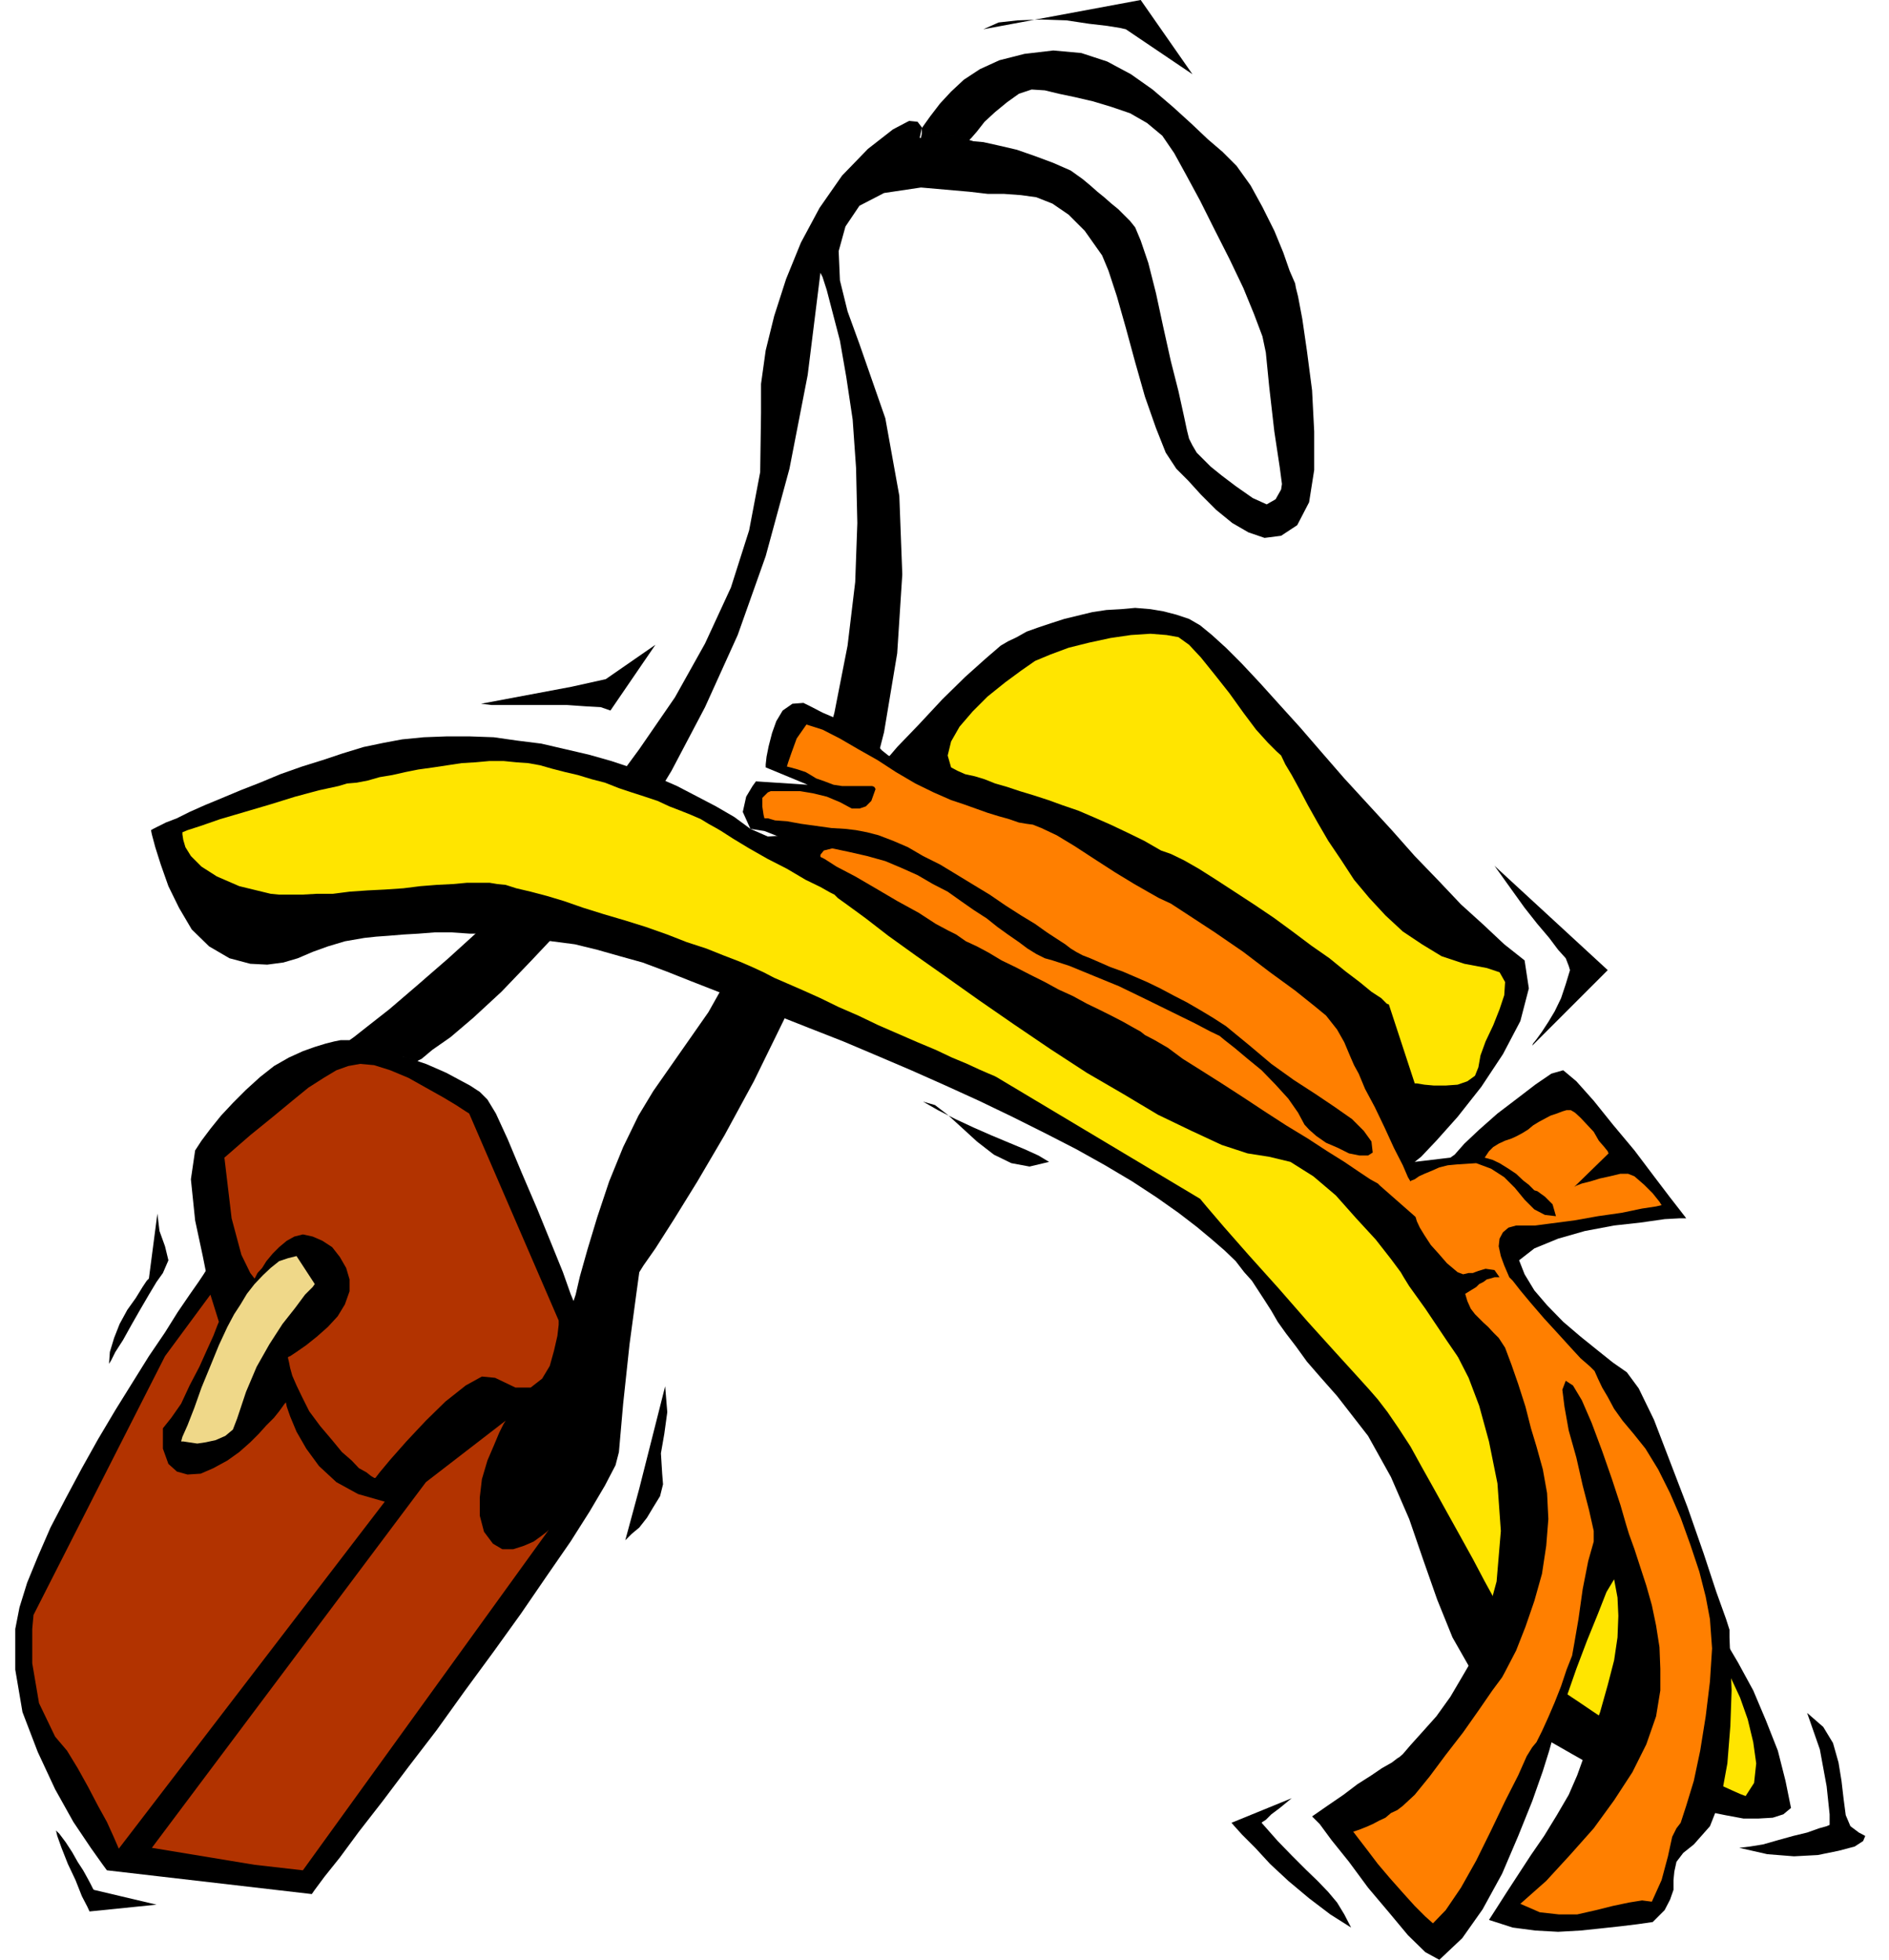 <?xml version="1.0" encoding="UTF-8" standalone="no"?>
<svg
   xmlns:ooo="http://xml.openoffice.org/svg/export"
   xmlns:dc="http://purl.org/dc/elements/1.1/"
   xmlns:cc="http://creativecommons.org/ns#"
   xmlns:rdf="http://www.w3.org/1999/02/22-rdf-syntax-ns#"
   xmlns:svg="http://www.w3.org/2000/svg"
   xmlns="http://www.w3.org/2000/svg"
   xmlns:sodipodi="http://sodipodi.sourceforge.net/DTD/sodipodi-0.dtd"
   xmlns:inkscape="http://www.inkscape.org/namespaces/inkscape"
   version="1.2"
   width="44.53mm"
   height="46.2mm"
   viewBox="0 0 4453 4620"
   preserveAspectRatio="xMidYMid"
   xml:space="preserve"
   id="svg109"
   sodipodi:docname="baghat.svg"
   style="fill-rule:evenodd;stroke-width:28.222;stroke-linejoin:round"
   inkscape:version="0.92.5 (2060ec1f9f, 2020-04-08)"><sodipodi:namedview
   pagecolor="#ffffff"
   bordercolor="#666666"
   borderopacity="1"
   objecttolerance="10"
   gridtolerance="10"
   guidetolerance="10"
   inkscape:pageopacity="0"
   inkscape:pageshadow="2"
   inkscape:window-width="664"
   inkscape:window-height="487"
   id="namedview111"
   showgrid="false"
   inkscape:zoom="0.2102413"
   inkscape:cx="84.17008"
   inkscape:cy="87.307085"
   inkscape:window-x="0"
   inkscape:window-y="0"
   inkscape:window-maximized="0"
   inkscape:current-layer="svg109" />
 <defs
   class="ClipPathGroup"
   id="defs8">
  <clipPath
   id="presentation_clip_path"
   clipPathUnits="userSpaceOnUse">
   <rect
   x="0"
   y="0"
   width="21000"
   height="29700"
   id="rect2" />
  </clipPath>
  <clipPath
   id="presentation_clip_path_shrink"
   clipPathUnits="userSpaceOnUse">
   <rect
   x="21"
   y="29"
   width="20958"
   height="29641"
   id="rect5" />
  </clipPath>
 </defs>
 <defs
   class="TextShapeIndex"
   id="defs12">
  <g
   ooo:slide="id1"
   ooo:id-list="id3"
   id="g10" />
 </defs>
 <defs
   class="EmbeddedBulletChars"
   id="defs44">
  <g
   id="bullet-char-template-57356"
   transform="matrix(4.8828125e-4,0,0,-4.8828125e-4,0,0)">
   <path
   d="M 580,1141 1163,571 580,0 -4,571 Z"
   id="path14"
   inkscape:connector-curvature="0" />
  </g>
  <g
   id="bullet-char-template-57354"
   transform="matrix(4.8828125e-4,0,0,-4.8828125e-4,0,0)">
   <path
   d="M 8,1128 H 1137 V 0 H 8 Z"
   id="path17"
   inkscape:connector-curvature="0" />
  </g>
  <g
   id="bullet-char-template-10146"
   transform="matrix(4.8828125e-4,0,0,-4.8828125e-4,0,0)">
   <path
   d="M 174,0 602,739 174,1481 1456,739 Z M 1358,739 309,1346 659,739 Z"
   id="path20"
   inkscape:connector-curvature="0" />
  </g>
  <g
   id="bullet-char-template-10132"
   transform="matrix(4.8828125e-4,0,0,-4.8828125e-4,0,0)">
   <path
   d="M 2015,739 1276,0 H 717 l 543,543 H 174 v 393 h 1086 l -543,545 h 557 z"
   id="path23"
   inkscape:connector-curvature="0" />
  </g>
  <g
   id="bullet-char-template-10007"
   transform="matrix(4.8828125e-4,0,0,-4.8828125e-4,0,0)">
   <path
   d="m 0,-2 c -7,16 -16,29 -25,39 l 381,530 c -94,256 -141,385 -141,387 0,25 13,38 40,38 9,0 21,-2 34,-5 21,4 42,12 65,25 l 27,-13 111,-251 280,301 64,-25 24,25 c 21,-10 41,-24 62,-43 C 886,937 835,863 770,784 769,783 710,716 594,584 L 774,223 c 0,-27 -21,-55 -63,-84 l 16,-20 C 717,90 699,76 672,76 641,76 570,178 457,381 L 164,-76 c -22,-34 -53,-51 -92,-51 -42,0 -63,17 -64,51 -7,9 -10,24 -10,44 0,9 1,19 2,30 z"
   id="path26"
   inkscape:connector-curvature="0" />
  </g>
  <g
   id="bullet-char-template-10004"
   transform="matrix(4.8828125e-4,0,0,-4.8828125e-4,0,0)">
   <path
   d="M 285,-33 C 182,-33 111,30 74,156 52,228 41,333 41,471 c 0,78 14,145 41,201 34,71 87,106 158,106 53,0 88,-31 106,-94 l 23,-176 c 8,-64 28,-97 59,-98 l 735,706 c 11,11 33,17 66,17 42,0 63,-15 63,-46 V 965 c 0,-36 -10,-64 -30,-84 L 442,47 C 390,-6 338,-33 285,-33 Z"
   id="path29"
   inkscape:connector-curvature="0" />
  </g>
  <g
   id="bullet-char-template-9679"
   transform="matrix(4.8828125e-4,0,0,-4.8828125e-4,0,0)">
   <path
   d="M 813,0 C 632,0 489,54 383,161 276,268 223,411 223,592 c 0,181 53,324 160,431 106,107 249,161 430,161 179,0 323,-54 432,-161 108,-107 162,-251 162,-431 0,-180 -54,-324 -162,-431 C 1136,54 992,0 813,0 Z"
   id="path32"
   inkscape:connector-curvature="0" />
  </g>
  <g
   id="bullet-char-template-8226"
   transform="matrix(4.8828125e-4,0,0,-4.8828125e-4,0,0)">
   <path
   d="m 346,457 c -73,0 -137,26 -191,78 -54,51 -81,114 -81,188 0,73 27,136 81,188 54,52 118,78 191,78 73,0 134,-26 185,-79 51,-51 77,-114 77,-187 0,-75 -25,-137 -76,-188 -50,-52 -112,-78 -186,-78 z"
   id="path35"
   inkscape:connector-curvature="0" />
  </g>
  <g
   id="bullet-char-template-8211"
   transform="matrix(4.8828125e-4,0,0,-4.8828125e-4,0,0)">
   <path
   d="M -4,459 H 1135 V 606 H -4 Z"
   id="path38"
   inkscape:connector-curvature="0" />
  </g>
  <g
   id="bullet-char-template-61548"
   transform="matrix(4.8828125e-4,0,0,-4.8828125e-4,0,0)">
   <path
   d="m 173,740 c 0,163 58,303 173,419 116,115 255,173 419,173 163,0 302,-58 418,-173 116,-116 174,-256 174,-419 0,-163 -58,-303 -174,-418 C 1067,206 928,148 765,148 601,148 462,206 346,322 231,437 173,577 173,740 Z"
   id="path41"
   inkscape:connector-curvature="0" />
  </g>
 </defs>
 <g
   id="g49"
   transform="translate(-8273,-12540)">
  <g
   id="id2"
   class="Master_Slide">
   <g
   id="bg-id2"
   class="Background" />
   <g
   id="bo-id2"
   class="BackgroundObjects" />
  </g>
 </g>
 <g
   class="SlideGroup"
   id="g107"
   transform="translate(-8273,-12540)">
  <g
   id="g105">
   <g
   id="container-id1">
    <g
   id="id1"
   class="Slide"
   clip-path="url(#presentation_clip_path)">
     <g
   class="Page"
   id="g101">
      <g
   class="Graphic"
   id="g99">
       <g
   id="id3">
        <rect
   class="BoundingBox"
   x="8273"
   y="12540"
   width="4453"
   height="4620"
   id="rect51"
   style="fill:none;stroke:none" />
        <defs
   id="defs56">
         <clipPath
   id="clip_path_1"
   clipPathUnits="userSpaceOnUse">
          <path
   d="m 8273,12540 h 4452 v 4619 H 8273 Z"
   id="path53"
   inkscape:connector-curvature="0" />
         </clipPath>
        </defs>
        <g
   clip-path="url(#clip_path_1)"
   id="g96">
         <path
   d="m 9257,15041 5,2 15,5 23,10 25,11 28,15 28,15 23,15 18,18 20,33 28,61 33,79 36,84 33,81 28,69 18,51 7,17 5,-15 10,-43 18,-64 23,-76 28,-84 33,-81 36,-74 35,-58 130,-186 104,-185 84,-178 64,-176 45,-167 31,-158 18,-150 5,-139 -3,-130 -8,-114 -15,-100 -15,-86 -18,-69 -13,-50 -10,-31 -5,-10 -30,241 -43,221 -56,206 -66,186 -77,170 -79,150 -83,137 -84,120 -82,104 -81,86 -71,74 -66,61 -54,46 -43,30 -25,21 -10,5 -160,-49 10,-7 33,-26 51,-40 63,-54 76,-66 87,-79 91,-89 92,-101 94,-107 86,-117 84,-122 71,-127 61,-132 43,-135 26,-137 2,-140 v -68 l 11,-79 20,-81 28,-87 35,-86 44,-82 53,-76 61,-63 59,-46 38,-20 20,2 10,13 v 15 l -2,10 h -3 l 5,-23 112,28 10,3 23,2 36,8 43,10 43,15 43,16 41,18 28,20 18,15 17,15 16,13 17,15 16,13 15,15 13,13 12,15 13,31 18,53 18,71 17,79 18,81 18,71 13,59 7,33 5,20 8,16 10,17 16,16 17,17 26,21 33,25 40,28 33,15 21,-12 13,-23 2,-13 -5,-38 -13,-86 -12,-105 -8,-81 -8,-38 -20,-53 -25,-61 -33,-69 -36,-71 -33,-66 -33,-61 -28,-51 -28,-41 -36,-30 -40,-23 -44,-15 -43,-13 -43,-10 -38,-8 -33,-8 -31,-2 -30,10 -28,20 -28,23 -25,23 -18,23 -13,15 -5,5 -112,-28 20,-28 23,-30 26,-28 30,-28 38,-25 46,-21 59,-15 68,-8 66,6 61,20 56,30 51,36 48,41 44,40 38,36 35,30 33,33 33,46 28,51 28,56 21,51 15,43 13,30 2,11 5,20 10,53 11,76 12,92 5,97 v 91 l -12,76 -28,54 -38,25 -39,5 -38,-13 -38,-22 -38,-31 -36,-36 -30,-33 -28,-28 -25,-38 -23,-58 -26,-74 -23,-81 -22,-81 -21,-74 -20,-61 -15,-36 -41,-58 -38,-38 -38,-26 -38,-15 -36,-5 -41,-3 h -38 l -43,-5 -114,-10 -87,13 -58,30 -33,49 -16,58 3,69 18,73 28,77 61,175 33,183 7,185 -12,186 -31,186 -46,180 -55,175 -67,168 -68,155 -71,145 -69,127 -64,109 -55,89 -44,69 -28,40 -10,16 -7,51 -16,119 -15,140 -10,114 -8,31 -25,48 -36,61 -45,71 -56,81 -61,89 -64,89 -69,94 -66,92 -66,86 -61,81 -56,72 -45,61 -36,45 -23,31 -7,10 -483,-56 -11,-15 -27,-38 -41,-61 -43,-77 -41,-88 -36,-94 -17,-100 v -96 l 10,-51 18,-58 25,-61 30,-69 36,-69 38,-71 38,-68 41,-69 41,-66 38,-61 38,-56 30,-48 28,-41 21,-30 12,-18 5,-8 -7,-35 -18,-84 -10,-97 10,-68 15,-23 21,-28 25,-31 28,-30 31,-31 33,-30 33,-26 35,-20 33,-15 28,-10 26,-8 20,-5 15,-3 h 10 8 3 z"
   id="path58"
   inkscape:connector-curvature="0"
   style="fill:#000000;stroke:none" />
         <path
   d="m 9379,15165 -8,-5 -23,-15 -30,-18 -41,-23 -41,-23 -43,-18 -38,-12 -33,-3 -28,5 -28,10 -30,18 -36,23 -38,31 -46,38 -53,43 -61,53 17,143 23,86 21,43 10,13 2,-3 5,-10 11,-12 10,-16 15,-18 15,-15 18,-15 18,-10 20,-5 23,5 23,10 23,15 18,23 15,26 8,27 v 28 l -11,31 -17,28 -23,25 -26,23 -25,20 -23,16 -15,10 -5,2 v 3 l 2,8 3,15 5,18 10,23 13,27 17,34 26,35 28,33 23,28 23,20 17,18 18,10 10,8 8,5 h 3 l 10,-13 25,-30 38,-43 46,-49 46,-45 48,-38 38,-21 31,3 48,23 h 36 l 27,-21 18,-30 10,-36 8,-35 3,-26 v -10 z"
   id="path60"
   inkscape:connector-curvature="0"
   style="fill:#b23300;stroke:none" />
         <path
   d="m 9465,15889 -188,145 -646,862 242,40 114,13 580,-803 -5,5 -13,10 -18,13 -23,10 -25,8 h -26 l -22,-13 -21,-28 -10,-38 v -43 l 5,-43 13,-44 15,-35 13,-31 10,-20 z"
   id="path62"
   inkscape:connector-curvature="0"
   style="fill:#b23300;stroke:none" />
         <path
   d="m 8789,15656 -20,-64 -107,145 -310,610 -3,33 v 81 l 16,94 38,79 28,33 25,41 25,45 23,44 21,38 15,33 10,23 3,7 627,-818 -63,-18 -51,-28 -41,-38 -30,-41 -23,-40 -15,-36 -8,-23 -2,-10 -3,3 -5,7 -8,11 -12,15 -18,18 -18,20 -20,20 -26,23 -28,20 -33,18 -30,13 -31,2 -25,-7 -20,-18 -13,-36 v -48 l 20,-25 23,-33 20,-43 23,-44 18,-40 15,-33 10,-26 z"
   id="path64"
   inkscape:connector-curvature="0"
   style="fill:#b23300;stroke:none" />
         <path
   d="m 8972,15501 -20,5 -21,7 -20,16 -18,17 -20,21 -18,23 -15,25 -15,23 -16,30 -20,43 -20,49 -21,51 -17,48 -16,41 -12,27 -3,11 h 5 l 13,2 20,3 20,-3 23,-5 23,-10 18,-15 10,-26 21,-63 25,-59 30,-53 31,-48 30,-38 23,-31 18,-18 5,-7 z"
   id="path66"
   inkscape:connector-curvature="0"
   style="fill:#efd889;stroke:none" />
         <path
   d="m 9132,14751 28,-3 28,-2 36,-3 35,-2 38,-3 h 41 l 43,3 h 46 l 48,5 49,5 50,8 54,7 53,13 53,15 54,15 56,21 58,23 64,25 68,25 72,31 76,30 79,31 78,33 82,35 81,36 79,36 79,38 76,38 74,38 68,38 64,38 58,38 51,36 43,33 36,30 30,26 26,25 20,26 18,20 15,23 15,23 16,25 15,26 20,28 23,30 26,36 33,38 38,43 73,94 54,97 43,99 33,96 33,94 36,89 45,79 61,71 39,33 40,31 48,33 49,28 53,30 51,26 56,22 53,23 51,18 48,15 49,10 43,8 h 35 l 34,-2 25,-8 18,-15 -13,-64 -18,-71 -28,-71 -30,-71 -36,-66 -33,-56 -33,-46 -30,-28 -16,-13 -20,-20 -25,-28 -28,-30 -31,-36 -33,-41 -33,-43 -36,-46 -33,-45 -35,-49 -36,-45 -33,-46 -30,-43 -28,-41 -26,-36 -23,-33 -40,-66 -36,-73 -35,-77 -31,-73 -23,-64 -20,-53 -10,-36 -5,-13 15,-12 36,-38 50,-56 56,-71 51,-77 41,-78 20,-77 -10,-66 -48,-38 -49,-46 -53,-48 -53,-56 -56,-58 -54,-61 -56,-61 -56,-61 -53,-61 -51,-59 -48,-53 -46,-51 -43,-46 -38,-38 -33,-30 -28,-23 -26,-15 -30,-10 -31,-8 -30,-5 -36,-3 -33,3 -35,2 -33,5 -33,8 -33,8 -31,10 -30,10 -28,10 -23,13 -21,10 -17,10 -36,31 -48,43 -54,53 -55,59 -51,53 -41,48 -30,31 -11,13 -7,7 -21,18 -28,25 -38,28 -43,23 -43,15 -43,3 -41,-18 -38,-28 -43,-25 -44,-23 -48,-25 -48,-21 -53,-20 -54,-18 -53,-15 -56,-13 -56,-13 -56,-7 -56,-8 -56,-2 h -56 l -53,2 -51,5 -43,8 -48,10 -49,15 -48,16 -48,15 -51,18 -48,20 -46,18 -43,18 -41,17 -36,16 -30,15 -26,10 -20,10 -10,5 -5,3 2,10 8,30 13,41 18,51 25,51 30,51 41,40 48,28 49,13 40,2 38,-5 34,-10 35,-15 36,-13 40,-12 z"
   id="path68"
   inkscape:connector-curvature="0"
   style="fill:#000000;stroke:none" />
         <path
   d="m 11051,14042 -28,-5 -38,-3 -46,3 -48,7 -51,11 -48,12 -43,16 -36,15 -33,23 -38,28 -41,33 -35,35 -31,36 -20,35 -8,33 8,28 15,8 18,8 23,5 23,7 25,10 28,8 30,10 33,10 34,11 33,12 38,13 35,15 41,18 38,18 41,20 40,23 23,8 31,15 35,20 41,26 43,28 46,30 46,31 45,33 44,33 43,30 38,31 33,25 28,23 23,15 13,13 5,2 61,186 h 5 l 18,3 22,2 h 28 l 28,-2 23,-8 18,-13 8,-20 5,-28 12,-33 18,-38 15,-38 11,-33 2,-31 -13,-23 -30,-10 -53,-10 -54,-18 -46,-28 -45,-30 -41,-38 -38,-41 -36,-43 -30,-46 -31,-46 -25,-43 -23,-41 -20,-38 -18,-33 -15,-25 -10,-21 -11,-10 -20,-20 -28,-31 -30,-40 -33,-46 -34,-43 -33,-41 -28,-30 z"
   id="path70"
   inkscape:connector-curvature="0"
   style="fill:#ffe500;stroke:none" />
         <path
   d="m 10240,14649 8,8 25,18 41,30 53,41 64,46 71,50 79,56 81,56 87,59 86,56 86,50 82,49 79,38 71,33 61,20 51,8 50,12 54,34 53,45 48,54 46,50 36,46 23,31 7,12 13,21 38,53 51,76 61,89 61,89 58,82 49,61 28,30 30,25 51,51 64,66 68,71 69,74 58,61 41,43 15,16 5,10 13,30 20,43 18,51 13,54 7,50 -5,46 -20,31 -13,-5 -18,-8 -22,-10 -28,-15 -31,-16 -33,-17 -35,-18 -36,-21 -36,-22 -35,-21 -38,-23 -33,-22 -31,-21 -30,-20 -26,-20 -20,-18 -20,-23 -23,-28 -23,-38 -28,-43 -28,-46 -28,-51 -28,-53 -31,-56 -30,-54 -31,-56 -28,-50 -27,-49 -28,-43 -26,-38 -23,-30 -20,-23 -28,-31 -51,-56 -66,-73 -69,-79 -71,-79 -58,-66 -41,-48 -15,-18 -480,-287 -6,-3 -12,-5 -23,-10 -28,-13 -36,-15 -38,-18 -43,-18 -46,-20 -46,-20 -48,-23 -46,-20 -43,-21 -40,-18 -39,-17 -30,-13 -25,-13 -26,-12 -30,-13 -39,-15 -40,-16 -46,-15 -46,-18 -51,-18 -48,-15 -51,-15 -48,-15 -46,-16 -40,-12 -38,-10 -34,-8 -25,-8 -20,-2 -18,-3 h -25 -28 l -33,3 -39,2 -38,3 -40,5 -44,3 -40,2 -43,3 -39,5 h -38 l -35,2 h -28 -26 l -20,-2 -74,-18 -53,-23 -36,-23 -25,-25 -13,-21 -5,-17 -2,-13 v -5 l 12,-5 31,-10 46,-16 58,-17 61,-18 58,-18 56,-15 46,-10 20,-6 23,-2 26,-5 28,-8 30,-5 31,-7 30,-6 36,-5 33,-5 33,-5 33,-2 33,-3 h 33 l 30,3 28,2 28,5 28,8 31,8 30,7 33,10 31,8 33,13 30,10 31,10 30,10 28,13 26,10 25,10 23,10 18,11 18,10 12,7 28,18 38,23 44,25 45,23 44,26 35,17 23,13 z"
   id="path72"
   inkscape:connector-curvature="0"
   style="fill:#ffe500;stroke:none" />
         <path
   d="m 10167,14197 -26,2 -23,16 -15,25 -10,28 -8,31 -5,25 -2,18 v 7 l 99,41 -122,-8 -8,11 -15,25 -8,36 18,40 33,5 33,13 33,18 31,20 23,23 20,18 13,12 5,6 15,7 41,26 66,38 84,48 99,58 111,64 120,71 124,74 125,74 122,73 114,71 105,64 91,58 71,49 51,35 23,23 20,36 21,43 17,48 18,48 15,44 11,38 7,23 3,10 7,15 21,41 25,66 23,84 20,99 8,112 -10,119 -33,122 -18,51 -28,48 -30,51 -33,46 -34,38 -27,30 -18,21 -8,7 -5,3 -13,10 -23,13 -25,17 -33,21 -33,25 -38,26 -36,25 18,18 28,38 41,51 45,61 49,58 45,54 41,40 33,18 54,-51 48,-68 46,-84 38,-89 33,-82 25,-71 15,-48 5,-18 6,-15 12,-38 18,-56 23,-66 25,-66 26,-64 20,-51 18,-30 8,43 2,43 -2,51 -8,54 -15,58 -18,64 -26,71 -28,78 -20,46 -28,48 -30,49 -31,45 -30,46 -28,43 -23,36 -18,28 56,18 53,7 54,3 53,-3 48,-5 46,-5 41,-5 35,-5 28,-28 13,-25 8,-23 v -23 l 2,-20 5,-23 16,-21 25,-20 38,-43 26,-66 15,-82 7,-88 3,-84 -3,-74 -2,-51 v -18 l -8,-25 -23,-64 -30,-91 -38,-109 -41,-107 -38,-99 -36,-74 -28,-38 -33,-23 -35,-28 -41,-33 -41,-35 -38,-39 -30,-35 -23,-38 -13,-33 36,-28 56,-23 63,-18 69,-13 63,-7 56,-8 36,-2 h 15 l -10,-13 -28,-36 -38,-50 -46,-61 -51,-61 -45,-56 -41,-46 -31,-26 -28,8 -38,26 -43,33 -46,35 -43,38 -35,33 -23,26 -10,7 -84,10 -3,-7 -10,-26 -15,-33 -16,-40 -17,-46 -18,-41 -15,-38 -11,-28 -7,-12 -13,-18 -15,-18 -23,-23 -23,-25 -28,-26 -30,-28 -31,-30 -33,-28 -33,-28 -33,-28 -33,-28 -30,-23 -28,-23 -28,-20 -23,-18 -28,-18 -38,-17 -44,-23 -50,-23 -56,-23 -59,-25 -61,-26 -61,-25 -61,-23 -58,-26 -56,-22 -48,-21 -44,-20 -35,-18 -26,-13 -15,-12 -15,-16 -20,-15 -23,-15 -26,-15 -28,-16 -28,-12 -25,-13 z"
   id="path74"
   inkscape:connector-curvature="0"
   style="fill:#000000;stroke:none" />
         <path
   d="m 10174,14248 -23,33 -12,33 -8,23 -3,10 8,2 18,5 18,6 12,7 13,8 20,7 21,8 20,3 h 10 10 16 12 13 10 l 5,2 3,5 -10,28 -13,13 -15,5 h -18 l -28,-15 -31,-13 -33,-8 -30,-5 h -28 -23 -18 l -7,3 -13,13 v 20 l 3,20 2,8 h 8 l 17,5 28,2 33,6 36,5 36,5 33,2 25,3 26,5 27,7 34,13 35,15 36,21 40,20 38,23 41,25 38,23 38,26 36,23 33,20 28,20 23,15 20,13 13,10 13,8 15,8 18,7 23,10 25,11 28,10 28,12 30,13 31,15 30,16 33,17 31,18 30,18 31,20 28,23 28,23 51,43 53,38 51,33 46,31 40,28 28,28 18,25 3,26 -11,7 h -20 l -25,-5 -26,-13 -28,-12 -23,-16 -17,-15 -11,-12 -15,-28 -23,-33 -30,-33 -33,-34 -33,-27 -31,-26 -23,-18 -12,-10 -21,-10 -38,-20 -53,-26 -61,-30 -64,-31 -61,-25 -56,-23 -40,-13 -18,-5 -20,-10 -21,-13 -20,-15 -26,-18 -25,-18 -25,-20 -31,-20 -30,-21 -31,-22 -35,-18 -36,-21 -38,-17 -38,-16 -43,-12 -44,-10 -38,-8 -20,5 -8,10 v 5 l 10,5 28,18 44,23 48,28 51,30 51,28 40,26 28,15 20,10 23,16 26,12 28,15 30,18 33,16 33,17 36,18 33,18 33,15 33,18 31,15 30,15 25,13 23,13 18,10 10,8 23,12 31,18 35,26 43,27 49,31 51,33 50,33 51,33 51,31 46,30 40,25 34,23 27,18 18,10 5,5 82,72 2,2 3,10 7,15 11,18 15,23 18,20 20,23 25,21 13,5 13,-3 h 10 l 5,-2 8,-3 17,-5 21,3 12,17 h -12 l -10,3 -8,2 -8,6 -10,5 -7,7 -13,8 -13,8 5,17 8,18 10,13 10,10 10,10 11,10 12,13 13,13 15,23 15,40 16,46 17,53 13,51 13,43 10,36 5,18 10,56 3,61 -5,63 -10,66 -18,64 -21,61 -22,56 -26,50 -7,13 -23,31 -31,45 -38,54 -41,53 -38,51 -35,43 -28,26 -13,10 -15,7 -13,11 -15,7 -15,8 -16,7 -15,6 -15,5 13,17 20,26 25,33 28,33 31,35 28,31 25,25 18,16 30,-31 36,-53 36,-64 35,-71 33,-69 31,-61 20,-45 13,-21 10,-12 13,-26 15,-33 15,-35 15,-38 13,-39 13,-33 5,-28 10,-58 10,-71 13,-66 13,-46 v -25 l -11,-49 -15,-58 -15,-66 -18,-64 -10,-56 -5,-40 8,-21 17,11 21,35 23,53 25,67 23,66 20,61 13,45 7,23 13,36 13,40 15,46 13,46 10,48 8,51 2,51 v 51 l -10,61 -23,66 -33,66 -43,66 -48,66 -56,63 -56,61 -61,54 46,20 45,5 h 43 l 44,-10 40,-10 38,-8 31,-5 23,3 23,-51 15,-56 10,-46 10,-20 10,-13 13,-40 18,-59 15,-71 13,-81 10,-82 5,-78 -5,-69 -10,-53 -15,-59 -21,-63 -23,-64 -25,-58 -28,-56 -30,-49 -28,-35 -26,-31 -20,-28 -15,-28 -13,-22 -10,-21 -8,-18 -10,-10 -8,-7 -15,-13 -23,-25 -30,-33 -33,-36 -31,-36 -25,-30 -18,-23 -8,-8 -12,-28 -8,-22 -5,-23 2,-18 8,-15 13,-11 18,-5 h 22 23 l 38,-5 54,-7 56,-10 56,-8 48,-10 33,-5 13,-3 -5,-8 -16,-20 -20,-20 -23,-20 -15,-6 h -18 l -25,6 -23,5 -23,7 -20,5 -13,5 -5,3 81,-79 -2,-5 -8,-10 -13,-15 -12,-21 -16,-17 -15,-16 -13,-12 -10,-6 h -10 l -10,3 -13,5 -15,5 -15,8 -13,7 -13,8 -12,10 -13,8 -13,7 -13,6 -15,5 -15,7 -13,8 -10,10 -10,15 18,5 17,8 21,13 18,12 17,16 13,10 10,10 3,3 7,2 18,13 18,18 8,28 -26,-3 -25,-13 -23,-23 -23,-28 -25,-25 -31,-20 -35,-13 -46,3 -21,2 -20,5 -18,8 -17,7 -13,6 -10,7 -8,3 -2,2 -6,-10 -12,-28 -21,-41 -22,-48 -23,-48 -23,-43 -15,-36 -11,-20 -10,-23 -13,-31 -17,-30 -26,-33 -28,-23 -45,-36 -59,-43 -63,-48 -67,-46 -58,-38 -46,-30 -28,-13 -23,-13 -35,-20 -46,-28 -48,-31 -46,-30 -43,-26 -36,-17 -20,-8 -15,-2 -18,-3 -23,-8 -25,-7 -26,-8 -28,-10 -28,-10 -30,-10 -41,-18 -43,-21 -46,-27 -43,-28 -46,-26 -43,-25 -41,-21 z"
   id="path76"
   inkscape:connector-curvature="0"
   style="fill:#ff7f00;stroke:none" />
         <path
   d="m 8413,16863 15,20 15,23 13,23 13,20 10,18 8,15 5,10 2,3 148,35 -158,16 -5,-11 -13,-25 -15,-38 -18,-38 -15,-38 -10,-28 -3,-13 z"
   id="path78"
   inkscape:connector-curvature="0"
   style="fill:#000000;stroke:none" />
         <path
   d="m 9841,15808 5,61 -7,51 -8,46 3,48 2,25 -7,28 -16,26 -15,25 -18,23 -18,15 -10,10 -5,5 33,-122 z"
   id="path80"
   inkscape:connector-curvature="0"
   style="fill:#000000;stroke:none" />
         <path
   d="m 8644,15401 5,41 13,36 8,33 -13,30 -15,21 -18,30 -21,36 -20,35 -20,36 -18,28 -10,20 -5,8 2,-28 10,-33 13,-33 18,-33 20,-28 16,-26 10,-15 5,-5 z"
   id="path82"
   inkscape:connector-curvature="0"
   style="fill:#000000;stroke:none" />
         <path
   d="m 9407,14199 25,3 h 36 45 49 48 l 43,3 36,2 23,8 106,-155 -117,81 -81,18 z"
   id="path84"
   inkscape:connector-curvature="0"
   style="fill:#000000;stroke:none" />
         <path
   d="m 10591,12609 36,-16 45,-5 56,-2 59,2 53,8 43,5 31,5 13,3 157,106 -122,-175 z"
   id="path86"
   inkscape:connector-curvature="0"
   style="fill:#000000;stroke:none" />
         <path
   d="m 11796,14581 38,53 33,46 30,38 28,33 21,28 18,20 7,18 3,10 -10,33 -11,33 -15,31 -15,25 -15,23 -13,18 -8,10 -2,5 178,-178 z"
   id="path88"
   inkscape:connector-curvature="0"
   style="fill:#000000;stroke:none" />
         <path
   d="m 12533,16578 30,86 16,87 7,66 v 25 l -7,3 -18,5 -28,10 -33,8 -36,10 -35,10 -31,5 -25,3 66,15 63,5 56,-3 49,-10 38,-10 20,-13 5,-12 -15,-8 -20,-15 -11,-26 -5,-38 -5,-43 -7,-43 -13,-46 -23,-38 z"
   id="path90"
   inkscape:connector-curvature="0"
   style="fill:#000000;stroke:none" />
         <path
   d="m 11318,16779 -28,23 -20,15 -13,13 -8,5 -2,2 h -3 3 v 0 l 38,43 35,36 31,31 28,27 25,26 21,25 17,28 16,31 -49,-31 -50,-38 -49,-41 -43,-40 -35,-38 -31,-31 -18,-20 -7,-8 z"
   id="path92"
   inkscape:connector-curvature="0"
   style="fill:#000000;stroke:none" />
         <path
   d="m 10449,15137 35,20 41,21 43,20 41,18 43,18 36,15 33,15 25,15 -46,11 -43,-8 -41,-20 -40,-31 -36,-33 -33,-30 -30,-23 z"
   id="path94"
   inkscape:connector-curvature="0"
   style="fill:#000000;stroke:none" />
        </g>
       </g>
      </g>
     </g>
    </g>
   </g>
  </g>
 </g>
</svg>